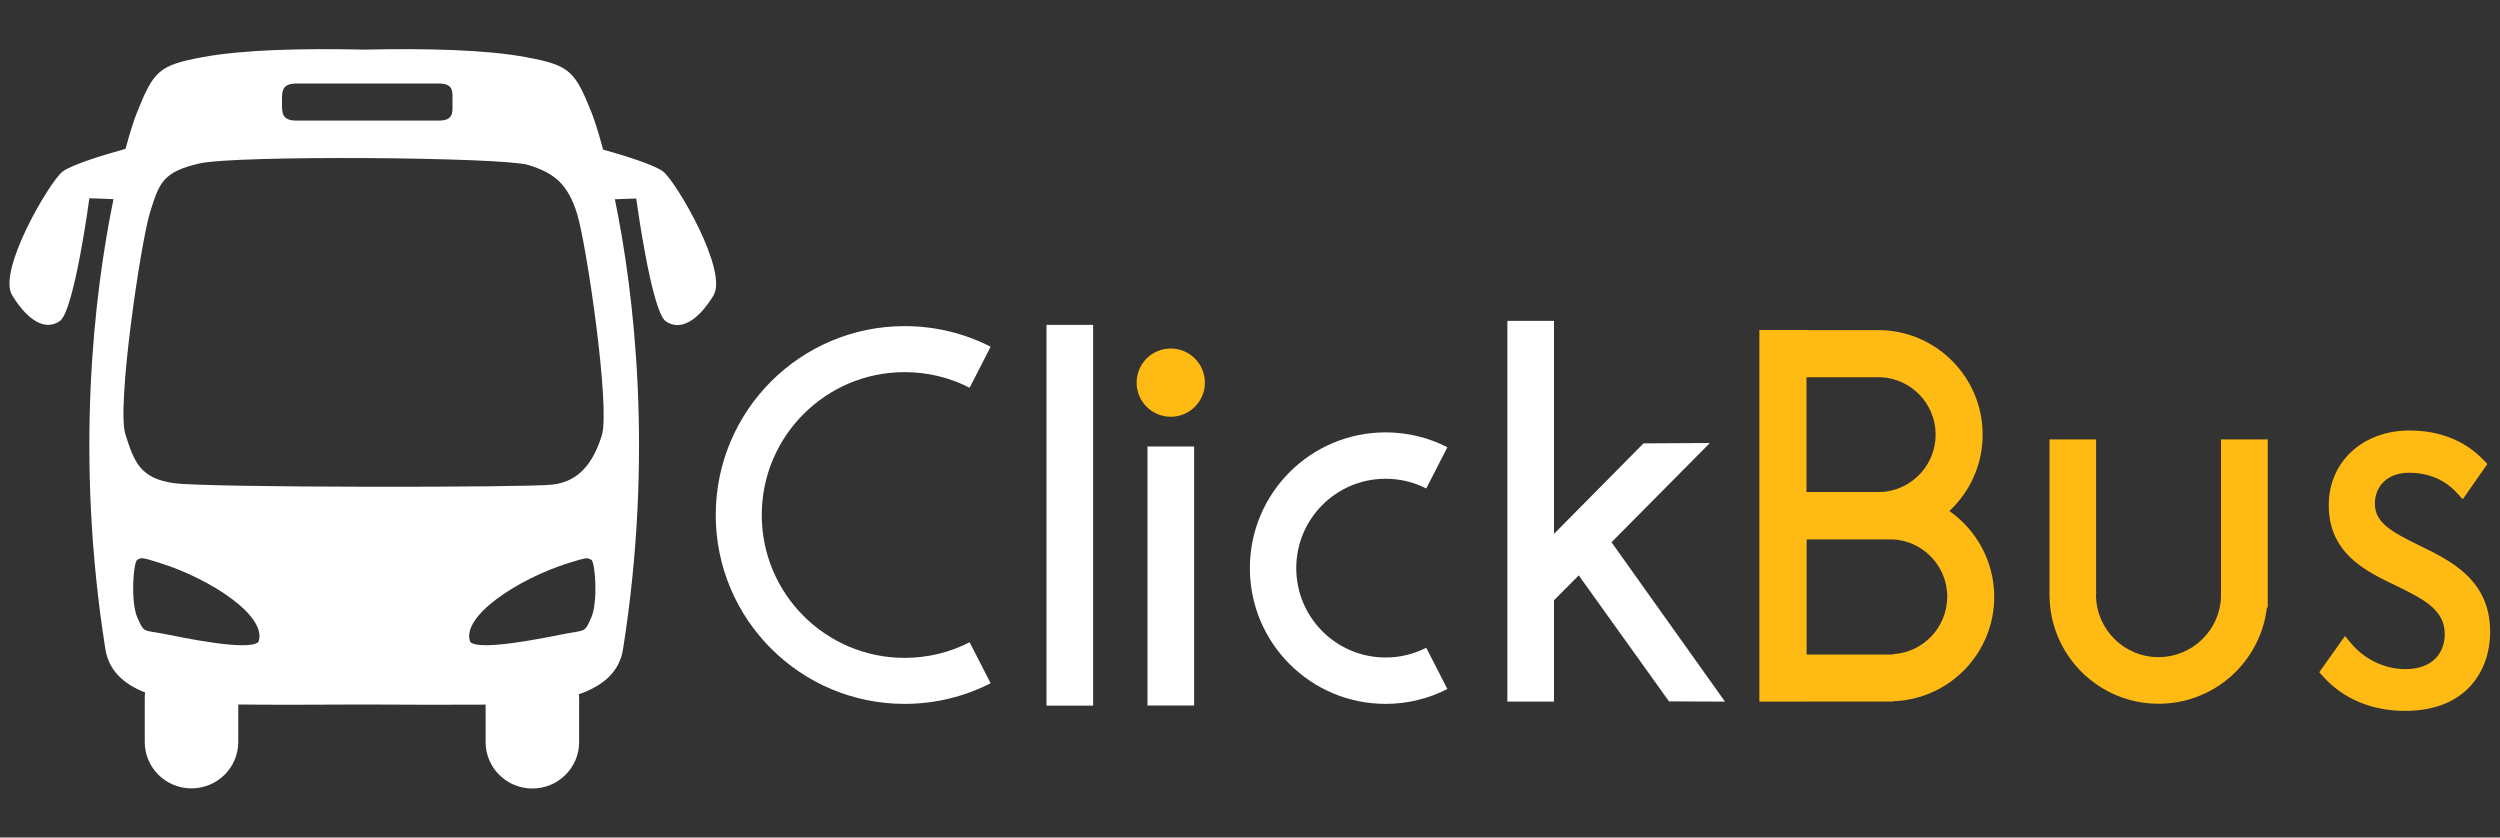 <?xml version="1.0" encoding="utf-8"?>
<!-- Generator: Adobe Illustrator 25.4.1, SVG Export Plug-In . SVG Version: 6.00 Build 0)  -->
<svg version="1.1" id="Camada_1" xmlns="http://www.w3.org/2000/svg" xmlns:xlink="http://www.w3.org/1999/xlink" x="0px" y="0px"
	 viewBox="0 0 2000 670" style="enable-background:new 0 0 2000 670;" xml:space="preserve">
<rect x="0" y="0" width="2000" height="670" fill="#333333" stroke="none"/>
<style type="text/css">
	.st0{fill:#FFFFFF;}
	.st1{fill:#FFBA13;}
</style>
<g>
	<path id="LOGO_27_" class="st0" d="M530.6,137.3c-7-5.5-32.2-13.2-48.1-17.6c-3.8-14.2-7.1-24-8.9-28.7
		c-13.7-34.6-17.9-38.8-53-45.3c-32.1-6-80.4-7.1-129.2-6c-48.8-1.1-97.1,0-129.2,6c-35.1,6.5-39.3,10.7-53,45.3
		c-1.9,4.7-5,14.2-8.8,28.1c-15.6,4.3-43.1,12.5-50.5,18.3c-10.4,8.2-52.6,80-40,99.1c12,19.6,26.3,28.8,38.3,20.1
		c11.5-9.8,23.3-98,23.3-98c7.4,0.3,13.8,0.5,19.3,0.7c-15.6,75.8-31,205.6-6.5,360c2.6,16.3,13.5,27.5,31.8,34.7
		c-0.2,1.5-0.3,3-0.3,4.5v35.1c0,20.5,16.7,37.1,37.4,37.1c20.6,0,37.4-16.6,37.4-37.1v-30c26,0.3,62.6,0.2,100.7,0
		c36.4,0.2,71.4,0.3,97.2,0.1v30c0,20.5,16.7,37.1,37.4,37.1c20.6,0,37.4-16.6,37.4-37.1v-35.1c0-1.1-0.1-2.2-0.2-3.2
		c20.4-7.1,32.5-18.6,35.3-35.9c24.5-154.5,9.1-284.3-6.5-360.1c5-0.1,10.7-0.3,17.1-0.6c0,0,11.8,88.2,23.3,98
		c12,8.7,26.3-0.6,38.3-20.1C583.1,217.3,541,145.5,530.6,137.3z M237.4,66.8h113.4c12.4,0,11.2,6.6,11.2,14.8
		c0,8.2,1.2,14.9-11.2,14.9H237.4c-12.4,0-11.8-6.7-11.8-14.9C225.6,73.4,225,66.8,237.4,66.8z M206.7,513.6
		c-8.1,7.6-60.6-3.6-76.6-6.7c-15.9-3-14.7-0.6-20.2-12.8c-5.5-12.2-3.4-44.6,0-46.3c3.4-1.7,2.6-2.3,17.8,2.5
		C168.7,463.1,214.5,493.3,206.7,513.6z M473,494.1c-5.5,12.2-4.3,9.7-20.2,12.8c-15.9,3-68.5,14.3-76.6,6.7
		c-7.8-20.3,38-50.5,79-63.3c15.2-4.7,14.4-4.1,17.8-2.5C476.3,449.5,478.5,481.9,473,494.1z M481.4,348.5
		c-7.1,22.4-18.5,36.7-39.4,39.2c-21,2.4-274.8,2.5-302.3-1.1c-27.5-3.7-32.3-16.8-39.4-39.2C93.2,325,112.6,193.9,120,170
		c7.4-23.9,10.3-32.4,39.4-39.2c29.2-6.8,241.9-5.1,262.9,1.1c20.9,6.3,32,15.2,39.4,39.2C469.1,195,488.5,326.1,481.4,348.5z"/>
	<path class="st1" d="M963.9,306.1c0,15.1-12.2,27.3-27.3,27.3c-15.1,0-27.3-12.2-27.3-27.3c0-15.1,12.2-27.3,27.3-27.3
		C951.7,278.8,963.9,291,963.9,306.1z"/>
	<path class="st0" d="M837.2,259.9h37.3v304.6h-37.3V259.9z"/>
	<path class="st0" d="M918,564.4V357.2h37.3v207.2H918z"/>
	<path class="st0" d="M775.7,513.8c-15.6,8-33.3,12.5-52,12.5c-63.1,0-114.3-51.2-114.3-114.3s51.2-114.3,114.3-114.3
		c18.8,0,36.4,4.5,52,12.5l16.8-32.8c-20.6-10.6-44-16.5-68.8-16.5c-83.5,0-151.1,67.7-151.1,151.1c0,83.5,67.7,151.1,151.1,151.1
		c24.8,0,48.2-6,68.8-16.5L775.7,513.8z"/>
	<path class="st0" d="M1141,518.2c-9.8,5-20.8,7.8-32.5,7.8c-39.5,0-71.5-32-71.5-71.5c0-39.5,32-71.5,71.5-71.5
		c11.7,0,22.8,2.8,32.5,7.8l16.9-33c-14.8-7.6-31.6-11.9-49.4-11.9c-60,0-108.6,48.6-108.6,108.6c0,60,48.6,108.6,108.6,108.6
		c17.8,0,34.6-4.3,49.4-11.9L1141,518.2z"/>
	<polygon class="st0" points="1335.2,561.1 1380,561.3 1289.2,433.8 1367.9,354.4 1314.8,354.7 1243.2,427.1 1243.2,256.7 
		1205.9,256.7 1205.9,561.3 1243.2,561.3 1243.2,480.2 1263,460.3 	"/>
	<path class="st1" d="M1559.5,408.8c16.4-15.3,26.6-37,26.6-61.1c0-45.3-36-82.1-80.9-83.6h-59.9V264h-37.8v0.1v37.6v259.6h37.8
		v-0.1h69.2V561c44.9-1.5,80.9-38.3,80.9-83.6C1595.3,449,1581.1,423.9,1559.5,408.8z M1505.2,301.8c24.1,1.4,43.3,21.4,43.3,45.9
		c0,23.1-17.1,42.2-39.3,45.5c-2.1,0.3-4.2,0.4-6.4,0.4h-57.6v-91.8H1505.2z M1514.5,523.3v0.3h-69.2v-92.1h66.9
		c2.1,0,4.1,0.1,6.2,0.4c22.3,3.2,39.4,22.4,39.4,45.5C1557.7,501.9,1538.6,521.9,1514.5,523.3z"/>
	<path class="st1" d="M1814.1,351.5h-37.3v126.4c-1.2,26.6-23.1,47.8-50,47.8c-27.6,0-49.9-22.3-50-49.8h0.1V351.5h-37.3v124.4
		c0.1,48.1,39.1,87.1,87.3,87.1c44.6,0,81.4-33.5,86.6-76.7l0.7-0.7V351.5z"/>
	<path class="st1" d="M1934.9,436.1c-21.7-10.7-35-18-35-33.1c0-14.8,10.9-24.8,27.2-24.8c15.6,0,28.5,5.4,38.3,16l4.8,5.2
		l19.7-28.2l-3.3-3.4c-14.6-15.3-35-23.4-59-23.4c-37.5,0-64.6,25.1-64.6,59.7c0,38.9,30,53.1,54,64.5l1.6,0.8
		c22.4,10.9,37.2,19.4,37.2,38c0,13.5-8.3,27.9-31.6,27.9c-16.4,0-32.6-7.8-43.4-20.7l-4.8-5.8l-20.6,29l3.1,3.4
		c16.2,18,38.9,27.5,65.6,27.5c50.2,0,68-33.8,68-62.8C1992.4,463.9,1960.5,448.5,1934.9,436.1z"/>
</g>
</svg>
